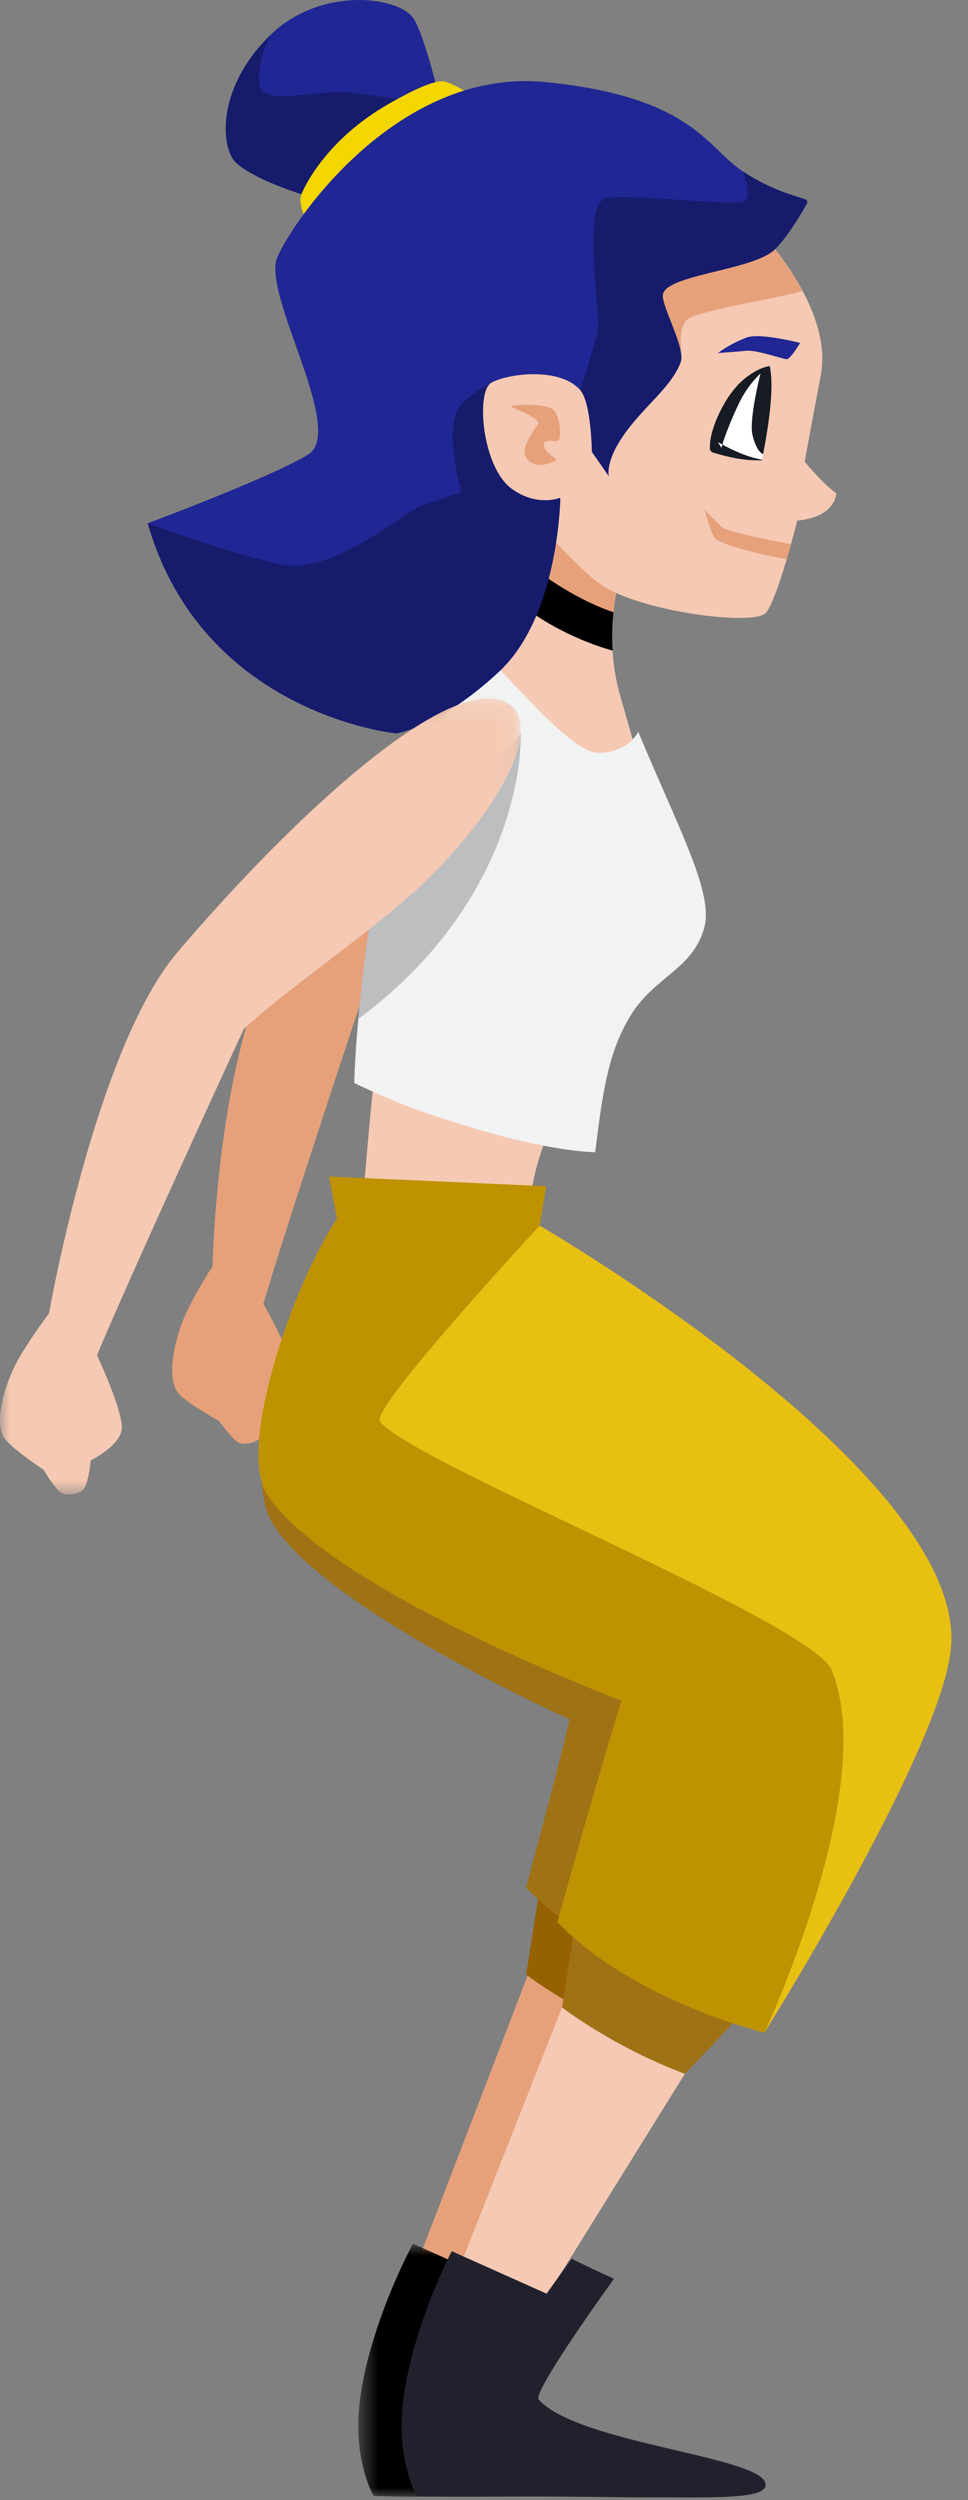 <svg xmlns="http://www.w3.org/2000/svg" xmlns:xlink="http://www.w3.org/1999/xlink" width="50" height="129" viewBox="0 0 50 129">
    <rect x="0" y="0" width="50" height="129" fill="#808080" stroke="none"/>
    <defs>
        <path id="a" d="M.506.907h18.802V14H.506z"/>
        <path id="c" d="M0 .165h26.898v41.08H0z"/>
    </defs>
    <g fill="none" fill-rule="evenodd">
        <path fill="#E6A17B" d="M33.678 105.16l-9.846 16.815-3.579-1.823 7.078-18.415z"/>
        <path fill="#966100" d="M36.407 102.284l-8.586-4.465-.644 4.07s2.652 2.043 6.348 3.426l2.883-3.031z"/>
        <g transform="translate(18 114.87)">
            <mask id="b" fill="#fff">
                <use xlink:href="#a"/>
            </mask>
            <path fill="#000" d="M3.328.907l4.9 2.192 1.06-1.42s1.288.645 2.191 1.032c0 0-4.239 5.852-3.889 6.239 2.105 2.325 11.978 2.954 11.712 4.45-.124.698-2.679.623-7.774.564-5.13-.058-8.399.059-10.236-.053 0 0-.903-1.528-.774-4.107.13-2.583 1.335-6.07 2.81-8.896" mask="url(#b)"/>
        </g>
        <path fill="#9F7215" d="M40.718 86.177C39.682 83.692 17.57 73.21 15.314 71.9c-2.027-1.177-2.211 4.937-1.352 6.507 2.45 4.478 15.463 10.308 15.463 10.308-.676 2.873-1.521 5.915-2.249 8.688 3.87 4.053 10.688 5.712 10.688 5.712s5.354-10.937 2.854-16.937"/>
        <path fill="#E6A17B" d="M10.98 65.338s.227-12.269 4.039-17.536c5.717-7.9 11.626-14.579 14.317-12.295 1.144.972.413 3.83-3.243 8.282-2.241 2.73-5.075 5.176-7.372 7.66 0 0-4.051 12.168-5.117 15.825 0 0 1.658 2.906 1.558 3.744-.1.838-1.461 1.655-1.461 1.655s-.001 1.249-.283 1.539c-.25.255-.912.409-1.201.162-.398-.34-.891-1.042-.891-1.042s-1.582-.878-2.064-1.388c-.772-.816-.168-3.084.345-4.173.578-1.225 1.373-2.433 1.373-2.433"/>
        <path fill="#202693" d="M22.79 5.458s-.827-3.593-1.427-4.497c-.783-1.18-4.842-1.658-7.407.858-2.86 2.806-2.535 5.905-1.74 6.6 1.3 1.133 4.609 1.97 4.609 1.97l5.965-4.93z"/>
        <path fill="#161B6C" d="M22.79 5.458l-5.965 4.931s-3.31-.837-4.608-1.97c-.796-.695-1.121-3.794 1.739-6.6 0 0-.756 1.507-.547 2.596.21 1.09 2.96.17 4.787.372 1.19.131 4.594.671 4.594.671"/>
        <path fill="#F5C9B3" d="M32.398 28.524s-1.48 3.506-.365 7.367c1.115 3.862 2.126 7.547 2.017 9.16-.071 1.067-3.658 8.022-5.882 13.79-.82 2.124-.778 3.496-.778 3.496l-8.65-.22s.527-7.21 1.1-10.41c1.612-9.016 3.957-14.623 5.13-17.3 1.666-3.797 3.52-7.916 3.52-7.916l3.908 2.033z"/>
        <path fill="#F1F2F2" d="M18.3 55.885c.11-4.717 1.38-12.394 2.2-14.44 1.32-3.3 4.617-7.478 4.617-7.478.573.144 4.191 4.83 5.746 4.873 1.554.044 2.104-1.075 2.104-1.075 2.145 5.125 3.912 8.333 3.404 10.126-.596 2.11-2.527 2.507-3.736 4.41-1.209 1.9-1.503 4.011-1.893 7.154-1.839-.06-4.839-.69-8.704-2.017-1.91-.656-3.738-1.553-3.738-1.553"/>
        <path fill="#E6A17B" d="M27.782 29.272c.94-1.722 1.896-2.743 1.896-2.743l2.72 1.994s-.579 1.37-.74 3.34c0 0-.506.788-1.895-.333-1.528-1.235-1.98-2.258-1.98-2.258"/>
        <path fill="#F5C9B3" d="M38.636 11.274s4.484 4.297 3.758 8.099c-.316 1.644-.83 4.448-.83 4.448s.92 1.13 1.624 1.625c0 0 .038 1.21-2.006 1.417 0 0-1.04 4.152-1.639 4.776-.599.623-5.867.017-8.195-1.28-1.361-.758-3.925-3.834-3.925-3.834s-6.326-.436-4.517-7.43c1.976-7.642 9.983-9.297 15.73-7.821"/>
        <path fill="#E6A17B" d="M32.65 16.149c2.058 2.393 2.548 1.918 2.548 1.918s-.188-1.083.28-1.562c.467-.478 5.327-1.222 5.961-1.502-1.158-2.116-2.803-3.73-2.803-3.73-2.5-.641-5.427-.688-8.1.09.227 1.799 1.196 3.72 2.113 4.786"/>
        <path fill="#F4D600" d="M15.791 11.329s1.543-1.51 4.895-3.917c1.992-1.432 3.516-2.562 3.516-2.562s-.356-.327-1.166-.624c-.629-.23-2.586.927-2.93 1.12-3.362 1.897-4.5 4.517-4.566 4.762-.117.439.251 1.22.251 1.22"/>
        <path fill="#FFF" d="M39.355 23.732s.71-3.454.406-4.848c0 0-1.148.4-1.966 1.943-.782 1.476-.831 2.259-.831 2.259s1.355.609 2.39.646"/>
        <path fill="#000" d="M31.687 31.59c-.678-.217-2.4-.924-4.201-2.355-.297.55-.33 1.279-.588 1.958.659.518 2.34 1.694 4.745 2.38-.043-.71-.02-1.377.044-1.983"/>
        <path fill="#161B24" d="M39.76 18.883c-.72.513-1.231 1.19-1.59 1.93-.177.372-.358.765-.507 1.153-.157.377-.304.795-.4 1.138h-.002l-.175-.29c.697.391 1.453.76 2.27.902a.016.016 0 0 1 .012.017c0 .007-.007.012-.014.013-.846.045-1.684-.145-2.511-.388a.247.247 0 0 1-.178-.238l.002-.053v-.004c.011-.525.158-.938.319-1.37a7.86 7.86 0 0 1 .63-1.2c.267-.379.559-.744.931-1.019.36-.28.772-.508 1.214-.59"/>
        <path fill="#161B24" d="M39.76 18.883c.212.972.02 2.67-.344 4.553 0 0-.343-.1-.55-1-.194-.844.462-3.35.462-3.35l.432-.203z"/>
        <path fill="#E6A17B" d="M40.854 28.077s-.132.49-.221.784c0 0-3.453-.644-3.744-1.144-.217-.374-.505-1.432-.505-1.432s.382.398.885.903c.296.297 3.585.889 3.585.889M26.468 21.032c-.05-.02-.038-.091.017-.098.45-.054 1.419-.097 1.944.115.512.206.534 1.283.465 1.595-.063.286-.821-.103-.804.327.01.297.474.609.642.713a.04.04 0 0 1-.002.07c-.25.13-1.19.555-1.575-.2-.226-.44.242-1.072.64-1.683.121-.188-.655-.58-1.327-.84"/>
        <path fill="#202693" d="M41.325 17.696s-.45.764-.664.836c-.12.04-1.556-.49-2.13-.431-.523.053-1.45.117-1.45.117s.628-.483 1.476-.798c.71-.264 2.768.276 2.768.276M31.442 24.56l-.867-1.244s-.03-2.53-.6-3.183c-1.072-1.225-3.792-.843-4.601-.383-.81.46-.473 4.36 1.052 5.47 1.318.96 2.513.468 2.513.468s-.06 6.068-3.148 8.955c-3.09 2.887-5.325 3.2-5.325 3.2s-10-.97-12.835-10.842c0 0 6.228-2.316 8.26-3.527 2.034-1.21-2.39-8.3-1.563-10.21.827-1.911 6.232-9.785 13.848-9.028 7.615.757 8.328 3.398 10.196 4.61 1.63 1.058 2.804 1.273 3.224 1.444a.153.153 0 0 1 .077.222c-.245.439-.975 1.695-1.653 2.358-1.113 1.087-5.673 1.297-5.785 2.346-.063.593 1.185 2.763.922 3.47-.45 1.217-1.712 2.13-2.75 3.497-1.182 1.553-.965 2.378-.965 2.378"/>
        <path fill="#F5C9B3" d="M35.375 107.009l-9.307 14.966-3.579-1.823 6.54-16.567z"/>
        <path fill="#9F7215" d="M38.259 103.978l-8.587-4.464-.643 4.07s2.652 2.043 6.347 3.425l2.883-3.031z"/>
        <path fill="#21212E" d="M23.334 116.162l4.9 2.192 1.289-1.805s1.29.645 2.193 1.031c0 0-4.24 5.852-3.89 6.24 2.105 2.325 11.979 2.953 11.713 4.45-.124.698-2.68.622-7.774.564-5.13-.058-8.4.058-10.237-.054 0 0-.902-1.528-.773-4.107.129-2.58 1.335-6.07 2.579-8.51"/>
        <path fill="#E8C012" d="M13.84 77.179c-1.66-2.425 1.305-10.925 3.57-14.28l10.465.343s21.897 12.7 21.255 21.693c-.369 5.16-9.646 19.95-9.646 19.95s-6.818-1.658-10.688-5.712c0 0 2.211-7.923 3.317-11.424 0 0-14.862-5.591-18.273-10.57"/>
        <path fill="#161B6C" d="M25.374 19.75c-.81.461-.473 4.36 1.052 5.471 1.318.96 2.513.466 2.513.466s-.06 6.07-3.148 8.956c-3.09 2.887-5.325 3.2-5.325 3.2s-10-.969-12.835-10.842c0 0 4.493 1.64 6.874 2.124 2.759.563 6.367-2.739 7.303-3.042 1.145-.37 2.025-.708 2.025-.708s-.918-3.076-.12-4.357c.329-.528 1.66-1.268 1.66-1.268M29.975 20.133c.57.652.6 3.183.6 3.183l.867 1.245s-.217-.825.965-2.379c1.038-1.365 2.299-2.279 2.75-3.496.262-.707-.985-2.877-.922-3.47.112-1.049 4.672-1.26 5.784-2.346.679-.663 1.409-1.919 1.654-2.359a.152.152 0 0 0-.077-.221c-.42-.172-1.594-.386-3.225-1.444 0 0 .554 1.35-.011 1.565-.565.215-5.722-.392-7.02-.203-1.297.189-.368 5.551-.454 6.659-.046.602-.911 3.266-.911 3.266"/>
        <path fill="#BE9200" d="M42.954 86.177C41.918 83.692 21.186 75.43 19.62 73.344c-.5-.667 8.254-10.103 8.254-10.103l.339-2.033-11.216-.5.412 2.191c-2.265 3.354-5.231 11.855-3.57 14.28 3.41 4.98 18.273 10.57 18.273 10.57-1.105 3.5-3.317 11.424-3.317 11.424 3.87 4.053 10.688 5.712 10.688 5.712s5.97-12.708 3.47-18.708"/>
        <path fill="#BCBEC0" d="M26.898 37.843s.394 8.195-8.388 14.738c0 0 .402-4.428.779-5.87l7.609-8.868z"/>
        <g transform="translate(0 35.87)">
            <mask id="d" fill="#fff">
                <use xlink:href="#c"/>
            </mask>
            <path fill="#F5C9B3" d="M2.53 31.913s2.388-13.652 6.632-18.64C15.528 5.792 23.982-1.857 26.505.65c1.072 1.066.023 4.257-4 8.438-2.466 2.565-7.412 5.826-9.913 8.139 0 0-5.972 12.939-7.581 16.836 0 0 1.436 3.049 1.269 3.883-.166.833-1.598 1.546-1.598 1.546s-.1 1.255-.406 1.523c-.271.237-.948.338-1.218.068-.373-.372-.813-1.117-.813-1.117S.727 38.96.282 38.41c-.71-.88.075-3.11.677-4.163a23.055 23.055 0 0 1 1.57-2.334" mask="url(#d)"/>
        </g>
    </g>
</svg>
